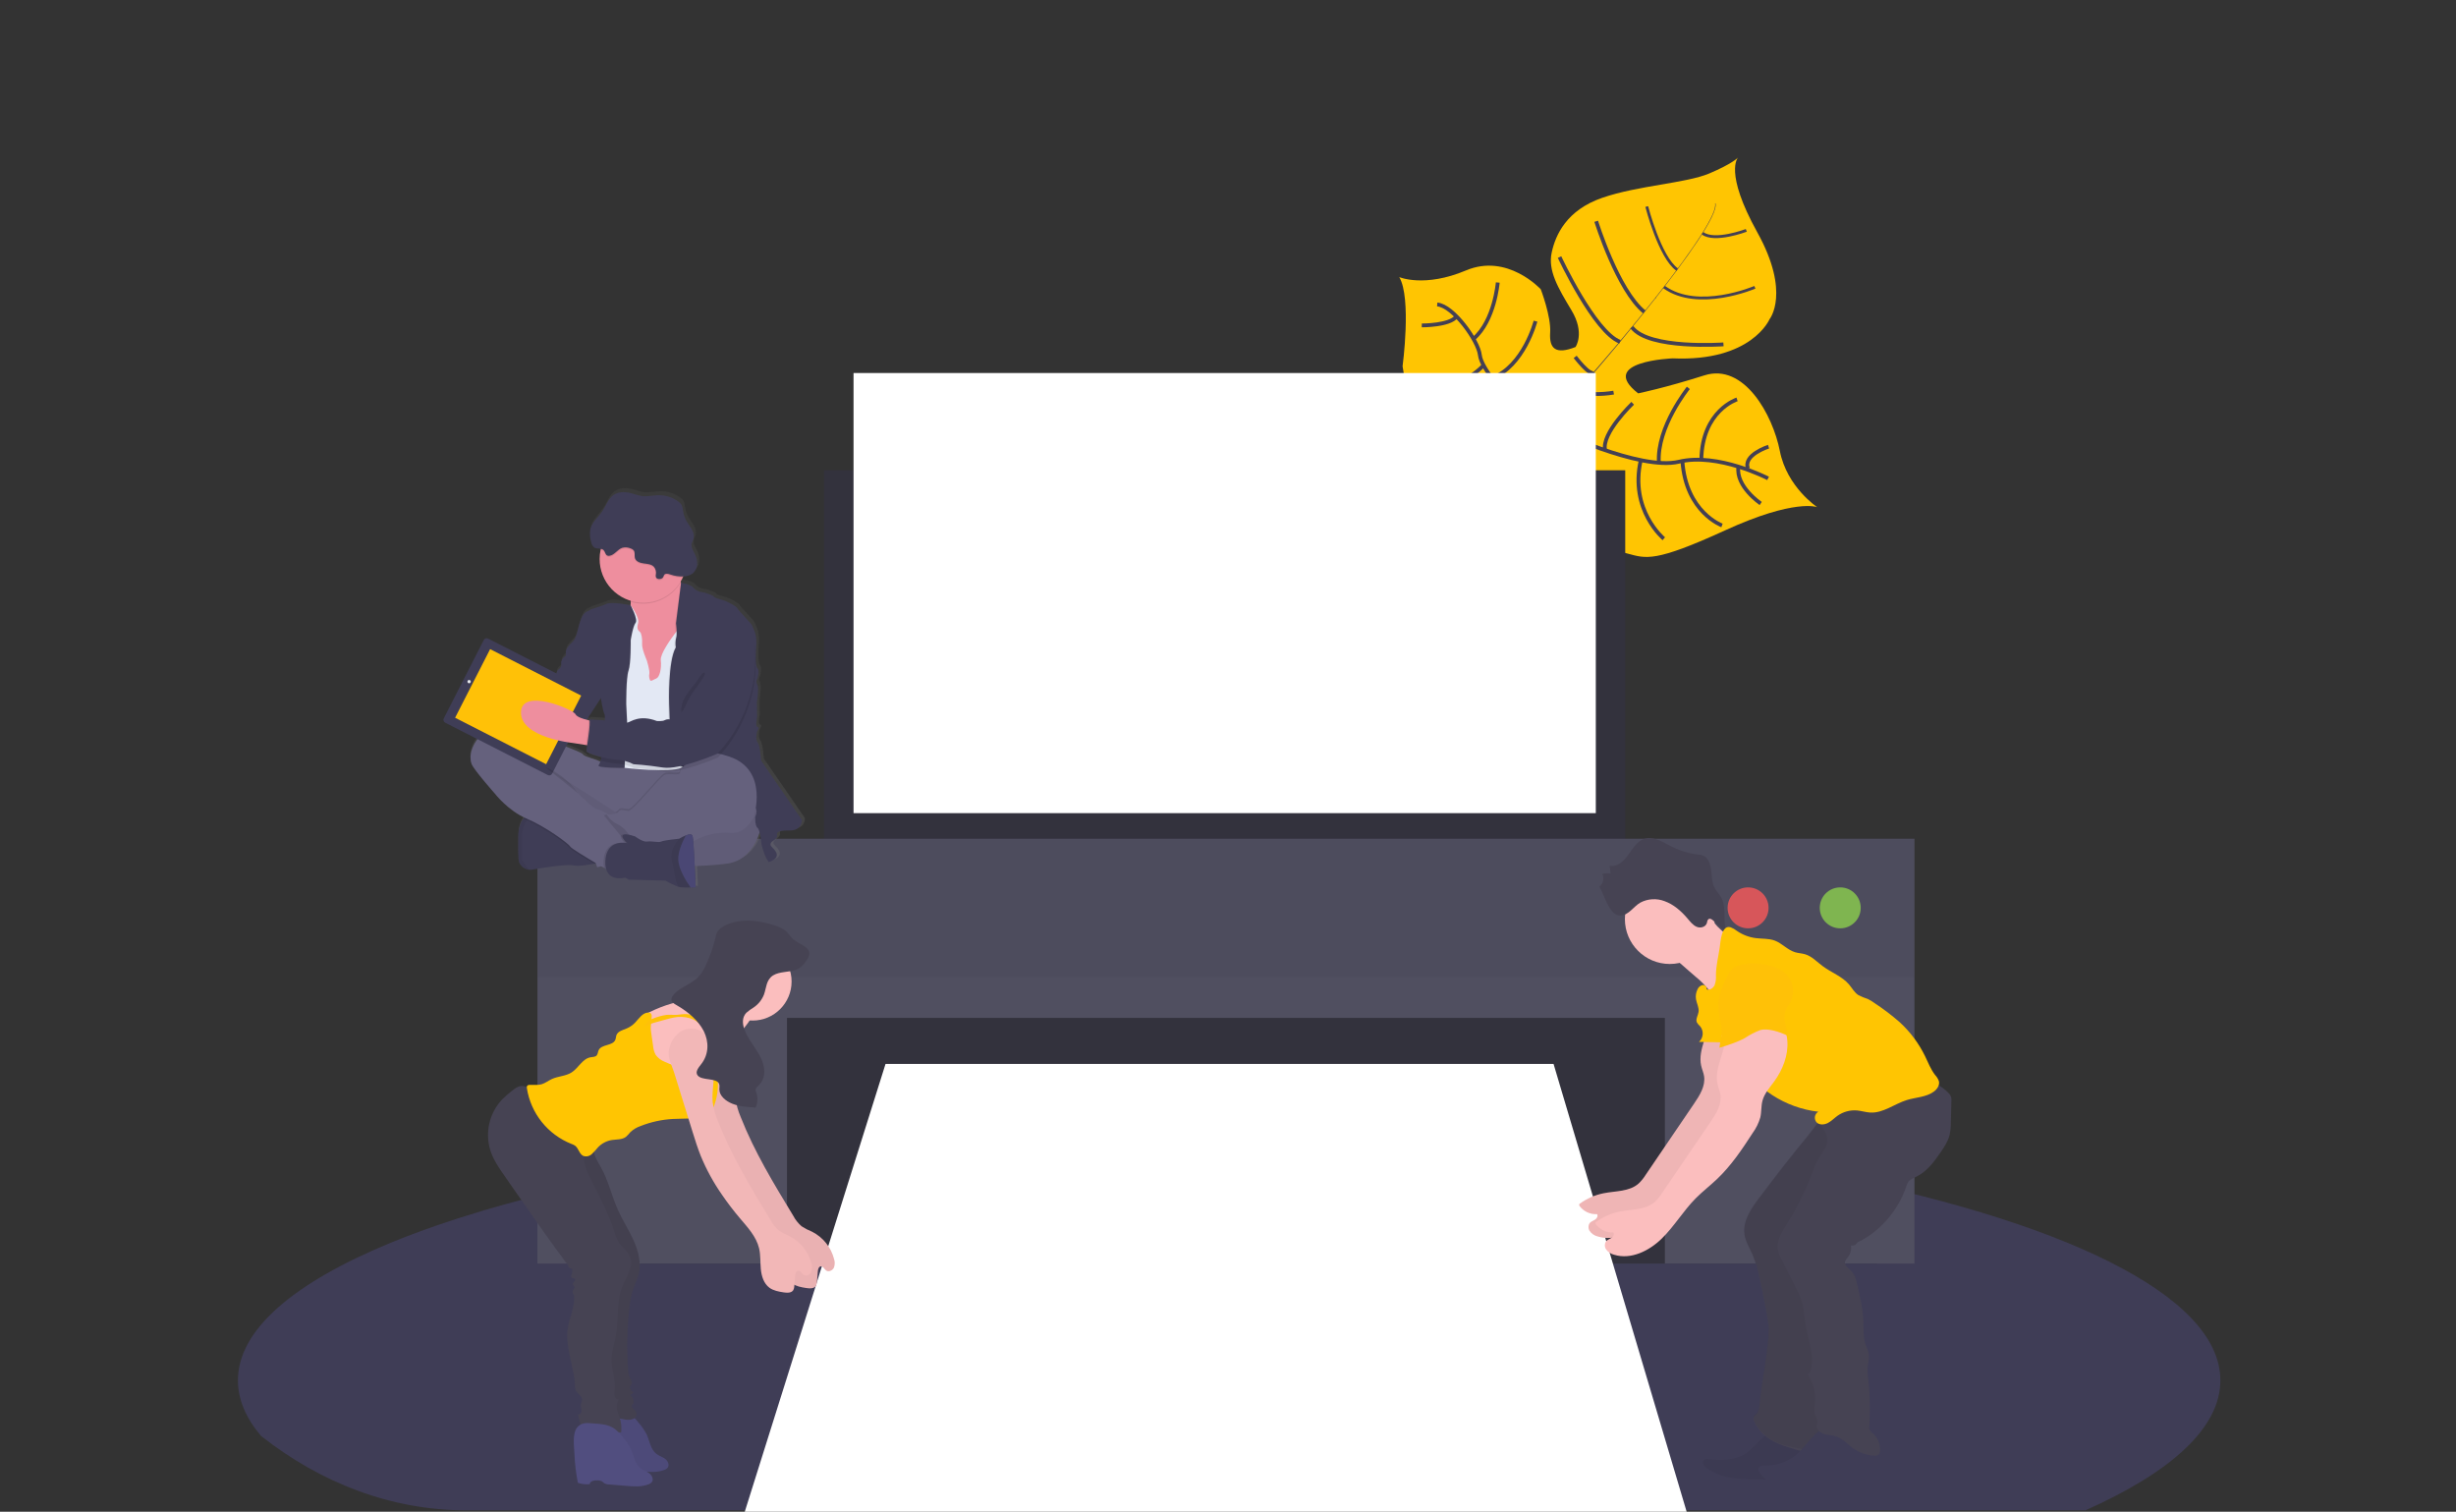 <svg width="645" height="397" viewBox="0 0 645 397" fill="none" xmlns="http://www.w3.org/2000/svg">
<rect x="0" y="0" width="645" height="397" fill="#333333" stroke="none"/>
<path d="M583.119 362.499C583.119 374.943 570.217 386.587 547.704 396.617H122.443C102.766 396.617 84.339 389.5 68.546 377.089C64.575 372.381 62.483 367.503 62.483 362.493C62.483 349.267 77.072 336.921 102.296 326.487L103.007 326.202C110.127 323.284 118.083 320.53 126.78 317.941C126.999 317.875 127.223 317.815 127.442 317.738C134.342 315.712 141.682 313.793 149.462 311.979C149.709 311.924 149.95 311.864 150.196 311.82C153.197 311.108 156.258 310.446 159.385 309.783L160.59 309.531C183.344 304.812 209.208 301.068 237.257 298.527H237.29C241.218 298.162 245.188 297.836 249.201 297.547C253.664 297.192 258.182 296.89 262.749 296.611C266.237 296.387 269.769 296.195 273.312 296.02C273.325 296.014 273.339 296.012 273.353 296.012C273.368 296.012 273.382 296.014 273.395 296.02C289.38 295.215 305.896 294.794 322.785 294.794C364.546 294.794 404.019 297.356 438.995 301.911C439.028 301.905 439.061 301.905 439.094 301.911C444.472 302.612 449.751 303.351 454.898 304.139C456.371 304.369 457.839 304.599 459.279 304.834C465.088 305.772 470.747 306.763 476.256 307.807C541.039 320.119 583.119 340.042 583.119 362.499Z" fill="#3F3D56"/>
<path d="M477.252 133.187C477.252 133.187 471.459 130.839 453.026 139.286C434.593 147.734 432.293 146.666 427.523 145.396C422.753 144.126 420.092 143.797 414.977 136.74C414.977 136.74 411.368 117.19 407.858 114.157C404.347 111.125 389.529 115.887 389.529 115.887C389.529 115.887 371.737 119.966 368.347 96.179C368.347 96.179 370.751 78.266 367.476 72.769C367.476 72.769 374.091 75.616 385 71.017C395.909 66.418 404.643 75.972 404.643 75.972C404.643 75.972 407.381 83.089 407.107 87.337C406.834 91.585 408.564 93.179 413.767 91.126C413.767 91.126 416.324 87.49 412.704 81.479C409.084 75.468 406.5 70.995 407.507 66.331C408.515 61.666 411.423 55.19 420.76 51.955C430.097 48.719 442.774 48.122 448.858 45.566C454.942 43.009 456.443 41.377 456.443 41.377C456.443 41.377 452.697 45.128 461.519 61.031C470.341 76.935 464.717 83.833 464.717 83.833C464.717 83.833 460.024 95.018 439.302 94.109C439.302 94.109 419.336 94.837 430.223 103.301C430.223 103.301 437.194 101.883 447.615 98.571C458.036 95.259 465.561 108.929 467.428 118.439C469.295 127.948 477.252 133.187 477.252 133.187Z" fill="#FFC502"/>
<path d="M450.414 53.422L450.523 53.389C451.323 56.422 442.402 68.619 434.773 78.315L434.686 78.244C445.441 64.59 451.032 55.77 450.414 53.422Z" fill="#444053"/>
<path d="M434.839 78.058L434.888 78.178C428.793 85.919 421.132 95.15 414.999 102.009C414.413 102.661 413.832 103.345 413.274 104.046L413.098 103.903C413.646 103.203 414.243 102.513 414.829 101.861C420.957 95.029 428.738 85.804 434.839 78.058Z" fill="#444053"/>
<path d="M413.247 103.728L413.367 103.936C402.206 117.869 401.467 139.522 401.44 139.691L399.085 136.954C399.112 136.779 402.009 117.76 413.247 103.728Z" fill="#444053"/>
<path d="M464.334 125.632C464.334 125.632 451.191 118.789 440.918 121.253C430.644 123.716 407.54 112.548 407.54 112.548C407.54 112.548 397.738 108.568 395.766 104.029C395.766 104.029 389.036 96.912 388.647 93.239C388.258 89.565 381.714 80.308 377.443 79.952" stroke="#444053" stroke-miterlimit="10"/>
<path d="M462.401 132.218C462.401 132.218 455.775 127.751 456.547 122.55" stroke="#444053" stroke-miterlimit="10"/>
<path d="M452.237 137.983C452.237 137.983 442.758 134.545 441.832 121.056" stroke="#444053" stroke-miterlimit="10"/>
<path d="M436.953 141.476C436.953 141.476 427.896 133.965 430.902 120.837" stroke="#444053" stroke-miterlimit="10"/>
<path d="M418.558 137.808C418.558 137.808 412.534 125.162 417.896 116.933" stroke="#444053" stroke-miterlimit="10"/>
<path d="M464.46 117.294C464.46 117.294 457.609 119.484 459.077 123.076" stroke="#444053" stroke-miterlimit="10"/>
<path d="M456.191 104.883C456.191 104.883 447.018 107.79 446.805 120.76" stroke="#444053" stroke-miterlimit="10"/>
<path d="M443.398 101.861C443.398 101.861 435.047 112.165 435.661 121.526" stroke="#444053" stroke-miterlimit="10"/>
<path d="M428.777 105.902C428.777 105.902 420.486 113.829 421.543 118.236" stroke="#444053" stroke-miterlimit="10"/>
<path d="M423.777 103.104C423.777 103.104 416.001 104.495 414.911 101.944" stroke="#444053" stroke-miterlimit="10"/>
<path d="M413.674 93.721C413.674 93.721 417.6 98.921 418.602 97.755" stroke="#444053" stroke-miterlimit="10"/>
<path d="M452.62 90.43C452.62 90.43 433.016 91.854 428.58 85.941" stroke="#444053" stroke-miterlimit="10"/>
<path d="M409.572 67.508C409.572 67.508 418.766 87.244 425.453 89.757" stroke="#444053" stroke-miterlimit="10"/>
<path d="M419.199 58.108C419.199 58.108 424.845 76.262 431.844 81.928" stroke="#444053" stroke-miterlimit="10"/>
<path d="M460.868 75.446C460.868 75.446 445.961 81.841 437.013 75.37" stroke="#444053" stroke-width="0.75" stroke-miterlimit="10"/>
<path d="M432.474 54.237C432.474 54.237 435.88 67.579 440.469 70.804" stroke="#444053" stroke-width="0.75" stroke-miterlimit="10"/>
<path d="M458.617 60.495C458.617 60.495 450.238 63.67 447.117 61.239" stroke="#444053" stroke-width="0.75" stroke-miterlimit="10"/>
<path d="M406.494 98.078C406.494 98.078 406.494 109.712 403.329 110.539" stroke="#444053" stroke-miterlimit="10"/>
<path d="M380.597 113.15C380.597 113.15 393.192 114.245 398.981 107.736" stroke="#444053" stroke-miterlimit="10"/>
<path d="M403.253 84.337C403.253 84.337 400.208 96.135 391.807 99.316" stroke="#444053" stroke-miterlimit="10"/>
<path d="M373.051 100.723C373.051 100.723 381.955 103.816 389.617 95.938" stroke="#444053" stroke-miterlimit="10"/>
<path d="M393.346 74.192C393.346 74.192 392.508 84.211 387.059 88.903" stroke="#444053" stroke-miterlimit="10"/>
<path d="M373.391 85.454C373.391 85.454 380.778 85.503 382.509 83.094" stroke="#444053" stroke-miterlimit="10"/>
<path d="M426.822 123.497H216.426V229.673H426.822V123.497Z" fill="#33323D"/>
<path d="M493.03 261.929H150.886V331.819H493.03V261.929Z" fill="#33323D"/>
<path d="M232.559 279.399H408L442.955 397H195.589L232.559 279.399Z" fill="white"/>
<path d="M141.139 220.262V256.553V264.196V331.813H206.678V267.305H437.238V331.813H502.777V264.196V256.553V220.262H141.139Z" fill="#504F60"/>
<path opacity="0.1" d="M502.777 220.262H141.139V256.548H502.777V220.262Z" fill="#33323D"/>
<path opacity="0.8" d="M483.287 243.786C486.257 243.786 488.665 241.379 488.665 238.41C488.665 235.441 486.257 233.034 483.287 233.034C480.317 233.034 477.91 235.441 477.91 238.41C477.91 241.379 480.317 243.786 483.287 243.786Z" fill="#8CCF4D"/>
<path opacity="0.8" d="M459.088 243.786C462.058 243.786 464.465 241.379 464.465 238.41C464.465 235.441 462.058 233.034 459.088 233.034C456.118 233.034 453.71 235.441 453.71 238.41C453.71 241.379 456.118 243.786 459.088 243.786Z" fill="#FA5959"/>
<path d="M419.095 97.958H224.158V213.539H419.095V97.958Z" fill="white"/>
<path d="M448.749 266.654C449.159 271.127 445.781 275.468 446.766 279.848C446.974 280.784 447.38 281.671 447.528 282.585C447.933 285.186 446.383 287.649 444.899 289.828L432.178 308.54C431.667 309.361 431.057 310.115 430.36 310.785C427.923 312.975 424.275 312.723 421.083 313.369C418.838 313.824 416.718 314.758 414.867 316.106C414.787 316.17 414.733 316.262 414.718 316.364C414.703 316.466 414.727 316.569 414.785 316.654C415.311 317.376 416.01 317.954 416.817 318.337C417.625 318.719 418.515 318.894 419.407 318.844C419.741 319.282 419.407 319.939 418.947 320.245C418.263 320.716 417.304 320.842 417.189 322.003C417.141 322.406 417.222 322.814 417.419 323.169C417.934 323.953 418.733 324.506 419.648 324.713C424.029 326.059 428.81 323.694 432.106 320.475C435.403 317.256 437.769 313.194 441.005 309.915C442.796 308.102 444.839 306.548 446.679 304.79C450.359 301.287 453.25 297.022 455.988 292.746C456.892 291.506 457.574 290.119 458.004 288.646C458.343 287.189 458.19 285.651 458.584 284.206C459.099 282.317 460.484 280.811 461.634 279.224C463.896 276.114 465.402 272.315 465.101 268.482C464.8 264.65 462.434 260.878 458.819 259.575C457.699 259.129 456.465 259.054 455.298 259.362C453.814 259.816 452.724 261.042 451.711 262.214L449.296 265.001C448.694 265.617 448.217 266.344 447.889 267.141C447.733 267.543 447.698 267.981 447.786 268.403C447.874 268.825 448.083 269.212 448.387 269.517" fill="#FBBEBE"/>
<path opacity="0.05" d="M448.749 266.654C449.159 271.127 445.781 275.468 446.766 279.848C446.974 280.784 447.38 281.671 447.528 282.585C447.933 285.186 446.383 287.649 444.899 289.828L432.178 308.54C431.667 309.361 431.057 310.115 430.36 310.785C427.923 312.975 424.275 312.723 421.083 313.369C418.838 313.824 416.718 314.758 414.867 316.106C414.787 316.17 414.733 316.262 414.718 316.364C414.703 316.466 414.727 316.569 414.785 316.654C415.311 317.376 416.01 317.954 416.817 318.337C417.625 318.719 418.515 318.894 419.407 318.844C419.741 319.282 419.407 319.939 418.947 320.245C418.263 320.716 417.304 320.842 417.189 322.003C417.141 322.406 417.222 322.814 417.419 323.169C417.934 323.953 418.733 324.506 419.648 324.713C424.029 326.059 428.81 323.694 432.106 320.475C435.403 317.256 437.769 313.194 441.005 309.915C442.796 308.102 444.839 306.548 446.679 304.79C450.359 301.287 453.25 297.022 455.988 292.746C456.892 291.506 457.574 290.119 458.004 288.646C458.343 287.189 458.19 285.651 458.584 284.206C459.099 282.317 460.484 280.811 461.634 279.224C463.896 276.114 465.402 272.315 465.101 268.482C464.8 264.65 462.434 260.878 458.819 259.575C457.699 259.129 456.465 259.054 455.298 259.362C453.814 259.816 452.724 261.042 451.711 262.214L449.296 265.001C448.694 265.617 448.217 266.344 447.889 267.141C447.733 267.543 447.698 267.981 447.786 268.403C447.874 268.825 448.083 269.212 448.387 269.517" fill="black"/>
<path d="M458.381 381.78C455.599 383.472 452.138 383.582 448.908 383.182C448.36 383.122 447.774 383.083 447.44 383.483C446.958 384.069 447.528 384.923 448.113 385.394C450.022 386.822 452.263 387.743 454.625 388.071C456.733 388.365 458.86 388.506 460.988 388.492C466.793 388.591 472.63 388.689 478.381 387.852C478.713 387.827 479.035 387.732 479.328 387.573C479.699 387.314 479.956 386.921 480.045 386.478C480.445 384.989 479.684 383.379 478.539 382.344C477.395 381.31 475.922 380.729 474.481 380.155L469.432 378.189C468.244 377.724 466.344 376.503 465.051 376.596C462.691 376.788 460.386 380.609 458.381 381.78Z" fill="#3F3D56"/>
<path opacity="0.05" d="M458.381 381.78C455.599 383.472 452.138 383.582 448.908 383.182C448.36 383.122 447.774 383.083 447.44 383.483C446.958 384.069 447.528 384.923 448.113 385.394C450.022 386.822 452.263 387.743 454.625 388.071C456.733 388.365 458.86 388.506 460.988 388.492C466.793 388.591 472.63 388.689 478.381 387.852C478.713 387.827 479.035 387.732 479.328 387.573C479.699 387.314 479.956 386.921 480.045 386.478C480.445 384.989 479.684 383.379 478.539 382.344C477.395 381.31 475.922 380.729 474.481 380.155L469.432 378.189C468.244 377.724 466.344 376.503 465.051 376.596C462.691 376.788 460.386 380.609 458.381 381.78Z" fill="black"/>
<path d="M461.903 314.743C459.805 317.541 457.626 320.765 458.146 324.231C458.425 326.098 459.471 327.746 460.238 329.47C461.198 331.843 461.908 334.309 462.357 336.828C463.146 340.491 463.934 344.164 464.416 347.881C464.964 352.08 462.39 364.229 462.149 368.461C462.089 369.479 461.974 370.585 461.262 371.318C460.983 371.609 460.61 371.866 460.49 372.222C460.413 372.584 460.471 372.962 460.654 373.284C461.842 375.961 464.268 377.948 466.963 379.087C469.657 380.226 476.212 382.18 479.136 382.284C479.525 382.331 479.918 382.278 480.281 382.131C480.676 381.895 480.986 381.54 481.168 381.118C483.282 377.083 481.25 362.718 481.283 358.157C481.283 354.325 482.208 350.58 482.044 346.781C481.907 343.732 481.091 340.759 480.796 337.715C480.308 332.728 481.223 327.724 482.143 322.797C482.844 319.025 483.545 315.247 484.443 311.513C484.99 309.241 485.626 306.942 486.88 304.944C487.871 303.372 489.218 302.064 490.352 300.564C493.493 296.447 494.888 291.259 494.234 286.122C494.168 285.618 486.94 287.956 486.31 288.23C483.716 289.332 481.329 290.869 479.251 292.774C477.608 294.361 476.267 296.491 474.799 298.276C472.729 300.794 470.686 303.332 468.671 305.891C466.382 308.829 464.126 311.78 461.903 314.743Z" fill="#464353"/>
<path opacity="0.05" d="M461.903 314.563C459.805 317.36 457.626 320.585 458.146 324.056C458.425 325.917 459.471 327.565 460.238 329.289C461.197 331.662 461.907 334.128 462.357 336.647C463.146 340.31 463.934 343.983 464.416 347.701C464.964 351.9 462.39 364.054 462.149 368.285C462.089 369.298 461.974 370.41 461.262 371.138C460.983 371.428 460.61 371.685 460.49 372.041C460.407 372.414 460.465 372.804 460.654 373.136C461.842 375.808 464.268 377.8 466.963 378.934C469.657 380.067 476.212 381.124 479.136 381.217C479.525 381.263 479.918 381.211 480.281 381.063C480.676 380.827 480.986 380.473 481.168 380.05C483.282 376.016 481.25 362.564 481.283 358.01C481.283 354.177 482.208 350.427 482.044 346.628C481.907 343.578 481.091 340.606 480.796 337.562C480.308 332.574 481.223 327.57 482.143 322.649C482.844 318.871 483.545 315.094 484.443 311.36C484.99 309.088 485.626 306.789 486.88 304.79C487.871 303.225 489.218 301.911 490.352 300.444C493.49 296.324 494.884 291.138 494.234 286.001C494.168 285.492 486.94 287.83 486.31 288.109C483.714 289.213 481.326 290.753 479.251 292.664C477.608 294.257 476.267 296.381 474.799 298.139C472.729 300.657 470.686 303.197 468.671 305.759C466.382 308.679 464.126 311.614 461.903 314.563Z" fill="black"/>
<path d="M438.525 253.148C445.036 253.148 450.315 247.871 450.315 241.361C450.315 234.851 445.036 229.574 438.525 229.574C432.013 229.574 426.734 234.851 426.734 241.361C426.734 247.871 432.013 253.148 438.525 253.148Z" fill="#FBBEBE"/>
<path d="M449.138 240.868C450.227 242.607 451.654 244.108 453.335 245.284C455.016 246.46 456.917 247.285 458.924 247.712L458.037 250.925C456.503 256.471 454.751 262.335 450.496 266.178C450.961 264.3 450.359 262.28 449.296 260.665C448.16 259.094 446.813 257.686 445.293 256.482L438.508 250.58C438.306 250.431 438.133 250.246 437.999 250.033C437.835 249.618 437.835 249.156 437.999 248.741C438.864 246.053 441.334 244.361 443.333 242.555C444.338 241.613 445.238 240.565 446.016 239.429C447.407 237.496 448.245 239.429 449.138 240.868Z" fill="#FBBEBE"/>
<path d="M422.989 229.514L422.726 227.324C424.588 227.806 426.351 226.229 427.539 224.587C428.728 222.944 429.834 221.017 431.647 220.338C433.837 219.506 436.181 220.837 438.284 221.932C440.641 223.243 443.229 224.089 445.907 224.422C446.334 224.437 446.757 224.507 447.166 224.631C448.535 225.118 449.187 226.82 449.384 228.392C449.581 229.963 449.527 231.605 450.206 232.996C450.715 234.047 451.596 234.83 452.133 235.865C453.573 238.657 452.182 242.467 453.705 245.204L449.926 241.739C449.576 241.421 449.088 241.093 448.711 241.361C448.333 241.629 448.387 242.034 448.261 242.401C447.895 243.496 446.553 243.803 445.573 243.381C444.592 242.96 443.886 242.029 443.169 241.191C441.498 239.22 439.51 237.49 437.145 236.647C436.121 236.255 435.025 236.086 433.93 236.151C432.836 236.216 431.768 236.514 430.798 237.025C429.034 238.022 427.742 240.343 425.584 240.425C422.622 240.534 421.39 235.021 420.015 232.843C420.516 232.464 420.867 231.922 421.01 231.311C421.152 230.7 421.075 230.058 420.793 229.497C421.034 229.404 422.95 229.158 422.989 229.514Z" fill="#464353"/>
<path d="M472.132 381.687C469.802 383.765 466.777 384.892 463.655 384.846C462.861 384.846 461.76 385 461.755 385.793C461.769 386.03 461.849 386.257 461.985 386.45C462.974 388.093 464.534 389.313 466.366 389.877C468.064 390.392 469.882 390.305 471.656 390.217L476.831 389.949C477.806 389.894 478.786 389.845 479.761 389.724C480.735 389.604 481.787 389.401 482.805 389.253C485.3 388.897 487.823 388.778 490.341 388.898C491.009 388.925 491.781 388.898 492.197 388.394C492.613 387.89 492.389 386.981 492.236 386.253C491.929 384.753 492.236 383.182 491.951 381.676C491.452 379.032 489.18 377.012 486.672 376.054C484.344 375.167 480.215 374.154 478.008 375.627C475.643 377.215 474.219 379.799 472.132 381.687Z" fill="#3F3D56"/>
<path d="M477.258 293.211C477.718 295.401 479.815 297.044 479.881 299.234C479.93 301.007 478.66 302.518 477.751 304.024C476.882 305.601 476.15 307.25 475.56 308.951C473.832 313.368 471.691 317.611 469.164 321.625C467.948 323.547 466.59 325.638 466.87 327.899C467.061 328.954 467.431 329.969 467.965 330.899L471.607 338.131C472.407 339.576 473.032 341.11 473.469 342.702C473.781 344.077 473.814 345.5 474.016 346.901C474.591 351.336 476.672 355.803 475.445 360.101C475.336 360.473 474.953 360.922 474.662 360.648C475.862 362.893 476.853 365.159 476.738 367.705C476.689 369.041 476.278 370.442 476.776 371.68C477.058 372.161 477.244 372.693 477.324 373.246C477.324 373.607 477.154 373.952 477.116 374.34C477.017 375.364 477.954 376.218 478.934 376.53C479.914 376.842 480.971 376.831 481.957 377.127C483.857 377.675 485.204 379.317 486.83 380.456C488.478 381.597 490.423 382.231 492.427 382.279C492.711 382.309 492.998 382.252 493.249 382.114C493.392 381.99 493.507 381.836 493.587 381.663C493.666 381.49 493.708 381.303 493.709 381.113C493.796 380.206 493.659 379.292 493.309 378.451C492.96 377.61 492.409 376.867 491.704 376.289C491.398 376.094 491.144 375.827 490.965 375.512C490.873 375.232 490.848 374.933 490.894 374.642C491.19 370.662 491.118 366.663 490.68 362.696C490.483 361.44 490.419 360.166 490.489 358.896C490.598 357.84 490.916 356.789 490.795 355.732C490.675 354.675 490.144 353.723 489.826 352.705C489.278 350.898 489.421 348.96 489.361 347.066C489.262 343.781 488.512 340.562 487.761 337.365C487.471 336.111 487.143 334.792 486.25 333.861C485.494 333.072 484.273 332.311 484.558 331.26C484.713 330.871 484.948 330.519 485.248 330.226C485.601 329.784 485.86 329.276 486.01 328.73C486.16 328.185 486.197 327.616 486.119 327.056C486.439 327.141 486.779 327.111 487.079 326.971C487.38 326.831 487.621 326.589 487.761 326.289C493.681 323.503 498.467 317.919 500.576 311.721C500.694 311.264 500.879 310.827 501.123 310.424C501.671 309.657 502.624 309.329 503.467 308.902C506.118 307.572 507.952 305.07 509.633 302.622C510.614 301.199 511.588 299.732 512.01 298.062C512.241 296.983 512.351 295.881 512.339 294.777L512.487 289.073C512.516 288.704 512.479 288.333 512.377 287.978C512.238 287.637 512.029 287.33 511.764 287.074C510.158 285.365 508.047 284.214 505.74 283.79C504.185 283.51 502.597 283.565 501.025 283.434C497.975 283.182 494.963 282.24 491.912 282.459C487.115 282.81 482.849 286.133 480.588 290.376C479.794 291.892 478.961 293.211 477.258 293.211Z" fill="#464353"/>
<path d="M450.644 256.115C450.713 256.995 450.595 257.879 450.299 258.71C449.926 259.51 448.984 260.128 448.168 259.805C448.415 259.258 447.758 258.606 447.15 258.677C446.849 258.744 446.569 258.883 446.335 259.083C446.1 259.282 445.917 259.536 445.803 259.822C445.394 260.635 445.258 261.558 445.414 262.455C445.606 263.55 446.252 264.645 446.082 265.74C445.945 266.67 445.261 267.601 445.627 268.477C445.863 268.871 446.159 269.225 446.504 269.528C446.985 270.118 447.221 270.871 447.163 271.63C447.105 272.389 446.757 273.097 446.191 273.607L455.381 273.787C455.047 275.326 455.731 276.897 456.52 278.26C458.726 282.007 461.771 285.192 465.414 287.567C469.057 289.941 473.201 291.44 477.521 291.947C477.288 292.085 477.088 292.272 476.936 292.496C476.784 292.72 476.683 292.975 476.641 293.242C476.6 293.51 476.617 293.783 476.694 294.043C476.77 294.303 476.903 294.542 477.083 294.744C477.828 295.483 479.093 295.39 480.029 294.909C480.965 294.427 481.705 293.633 482.559 293.02C484.066 291.946 485.908 291.449 487.75 291.618C488.9 291.728 490.018 292.1 491.173 292.166C494.579 292.347 497.504 289.899 500.762 288.881C503.15 288.147 505.849 288.147 507.881 286.658C508.746 286.018 509.453 284.967 509.201 283.921C508.987 283.321 508.649 282.773 508.21 282.311C507.054 280.822 506.375 279.027 505.554 277.335C503.915 273.982 501.662 270.966 498.911 268.444C496.839 266.628 494.643 264.958 492.34 263.446C491.779 263.028 491.181 262.661 490.554 262.351C489.718 262.079 488.902 261.747 488.112 261.36C487.017 260.681 486.409 259.482 485.582 258.513C483.758 256.389 480.96 255.409 478.715 253.739C477.209 252.644 475.884 251.144 474.082 250.602C473.211 250.339 472.28 250.318 471.404 250.055C469.422 249.453 467.976 247.69 466.026 246.978C464.482 246.431 462.784 246.562 461.152 246.359C459.357 246.137 457.642 245.485 456.153 244.46C455.658 244.061 455.104 243.743 454.51 243.518C452.051 242.768 451.848 247.35 451.618 248.943C451.252 251.38 450.644 253.723 450.644 256.115Z" fill="#FFC502"/>
<path d="M453.042 271.499C453.453 275.972 450.074 280.308 451.06 284.693C451.268 285.629 451.673 286.516 451.821 287.43C452.232 290.031 450.676 292.494 449.192 294.668L436.471 313.336C435.961 314.157 435.35 314.911 434.653 315.581C432.216 317.771 428.569 317.519 425.376 318.165C423.132 318.621 421.012 319.555 419.161 320.902C419.08 320.966 419.027 321.058 419.012 321.16C418.996 321.261 419.02 321.365 419.079 321.45C419.604 322.173 420.302 322.752 421.11 323.135C421.917 323.517 422.808 323.691 423.701 323.64C424.035 324.083 423.701 324.735 423.241 325.041C422.556 325.517 421.598 325.643 421.483 326.804C421.435 327.207 421.515 327.615 421.713 327.97C422.229 328.752 423.027 329.305 423.941 329.514C428.322 330.861 433.103 328.496 436.4 325.277C439.697 322.057 442.062 317.995 445.304 314.716C447.095 312.904 449.138 311.349 450.972 309.592C454.658 306.088 457.516 301.823 460.282 297.547C461.185 296.307 461.867 294.92 462.297 293.447C462.636 291.991 462.483 290.452 462.877 289.007C463.392 287.118 464.778 285.607 465.928 284.025C468.189 280.915 469.695 277.116 469.394 273.284C469.093 269.451 466.727 265.679 463.113 264.376C461.993 263.928 460.758 263.853 459.592 264.163C458.113 264.617 457.018 265.844 456.005 267.015L453.59 269.802C452.988 270.417 452.511 271.145 452.188 271.942C452.031 272.343 451.995 272.78 452.082 273.201C452.17 273.622 452.378 274.008 452.681 274.313" fill="#FBBEBE"/>
<path d="M459.482 253.121C457.806 253.219 455.966 253.383 454.784 254.577C454.291 255.125 453.891 255.75 453.601 256.427C452.456 258.765 451.339 261.207 451.257 263.807C451.186 265.888 451.804 267.919 452.106 269.977C452.369 271.685 451.7 273.426 451.558 275.156C453.634 274.521 456.372 273.656 458.256 272.583C459.49 271.776 460.801 271.093 462.171 270.546C464.17 269.884 467.527 271.023 469.411 271.959C469.515 270.623 468.518 268.307 468.622 266.972C468.639 266.412 468.738 265.859 468.918 265.329C469.201 264.768 469.537 264.235 469.92 263.736C470.646 262.561 470.981 261.186 470.875 259.808C470.77 258.431 470.23 257.123 469.334 256.071C467.653 254.177 465.013 253.466 462.5 253.175C460.915 252.99 459.318 252.934 457.724 253.006" fill="#FFC107"/>
<path d="M211.382 214.82L200.583 199.162C200.583 199.162 200.38 195.286 199.674 194.383C198.967 193.48 199.52 191.465 199.52 191.465C199.52 191.465 200.282 190.37 199.624 190.255C198.967 190.14 199.52 187.688 199.52 187.688L199.471 183.762C199.471 183.762 200.079 179.985 199.575 179.081C199.426 178.836 199.352 178.553 199.361 178.267C199.369 177.98 199.461 177.702 199.624 177.466C199.624 177.466 200.227 175.304 199.624 174.729C199.022 174.154 199.17 170.804 199.318 168.132C199.466 165.46 198.261 163.955 198.261 163.555C198.261 163.156 194.274 159.225 194.274 158.869C194.274 158.513 191.75 157.057 190.233 156.679C188.716 156.301 187.966 155.973 188.015 155.77C188.064 155.568 185.644 154.768 185.644 154.768C185.644 154.768 183.524 154.615 182.714 153.559C181.903 152.502 179.428 152.195 179.368 152.184L179.319 151.976C179.319 151.9 179.291 151.823 179.275 151.746C179.475 151.428 179.658 151.099 179.822 150.761L179.965 150.454C180.852 150.46 181.719 150.19 182.446 149.683C182.804 149.386 183.096 149.018 183.304 148.602C183.513 148.187 183.632 147.732 183.656 147.268C183.699 146.337 183.495 145.412 183.064 144.586C182.621 143.682 181.969 142.741 182.199 141.755C182.298 141.334 182.55 140.961 182.681 140.545C182.877 139.733 182.747 138.876 182.32 138.158C181.936 137.43 181.405 136.784 180.978 136.078C180.436 135.174 180.074 134.174 179.91 133.133C179.88 132.579 179.748 132.035 179.521 131.529C179.292 131.172 178.99 130.867 178.634 130.636C177.054 129.509 175.147 128.932 173.207 128.994C171.833 129.038 170.469 129.41 169.1 129.24C168.284 129.1 167.482 128.891 166.701 128.616C165.009 128.112 163.054 127.91 161.581 128.879C160.108 129.848 159.522 131.753 158.52 133.259C157.638 134.572 156.329 135.678 155.672 137.091C155.672 137.091 155.672 137.036 155.672 137.014C155.507 137.336 155.38 137.676 155.294 138.027C155.106 139.142 155.183 140.286 155.519 141.367C155.593 141.948 155.885 142.48 156.335 142.856C156.833 143.179 157.518 143.102 158.098 143.206L158.033 143.491C157.442 146.321 157.936 149.269 159.418 151.752C160.9 154.234 163.261 156.069 166.033 156.893C166.033 156.997 166.033 157.095 166.033 157.199C166.032 157.488 166.014 157.777 165.979 158.064C165.979 158.064 160.902 157.019 159.539 157.725C158.175 158.431 155.503 158.984 155.097 159.367C154.692 159.75 153.684 159.471 152.775 161.836C151.866 164.201 151.768 166.616 150.585 167.727C149.402 168.838 148.822 169.588 148.767 170.393C148.712 171.198 148.92 171.4 148.466 171.652C148.011 171.904 147.37 172.961 147.557 173.366C147.626 173.643 147.611 173.934 147.514 174.203C147.416 174.471 147.24 174.704 147.009 174.871C146.769 175.04 146.578 175.268 146.454 175.533C146.33 175.798 146.278 176.091 146.303 176.382C146.303 176.382 145.996 177.477 145.289 177.746C144.583 178.014 144.128 179.656 144.128 179.656L141.839 182.284L137.305 177.269C136.964 176.894 136.489 176.67 135.983 176.644C135.478 176.618 134.982 176.794 134.605 177.132L132.376 179.136C131.518 179.345 130.741 179.806 130.148 180.461C129.665 180.962 129.274 181.544 128.992 182.18L127.776 183.275C127.392 183.751 127.157 184.329 127.101 184.938C127.044 185.547 127.169 186.158 127.459 186.697L130.367 189.91V189.938C129.337 190.028 128.358 190.427 127.557 191.082C123.22 194.914 123.176 198.434 123.823 200.044C124.469 201.653 129.978 207.845 129.978 207.845C129.978 207.845 133.176 212.001 137.792 214.207L137.76 214.245C137.665 214.344 137.575 214.448 137.491 214.557L137.415 214.656L137.343 214.754L137.261 214.875C137.239 214.906 137.219 214.939 137.201 214.973L137.113 215.116C137.093 215.147 137.075 215.18 137.059 215.214C137.02 215.28 136.987 215.346 136.955 215.411C136.943 215.433 136.932 215.454 136.922 215.477C136.878 215.565 136.834 215.652 136.796 215.751L136.752 215.849C136.725 215.915 136.703 215.981 136.675 216.052C136.658 216.095 136.644 216.139 136.632 216.183L136.566 216.38C136.548 216.427 136.533 216.474 136.522 216.523C136.522 216.594 136.478 216.665 136.462 216.742C136.445 216.818 136.434 216.829 136.423 216.878C136.412 216.928 136.369 217.114 136.347 217.24C136.347 217.284 136.347 217.333 136.319 217.382C136.292 217.431 136.292 217.552 136.276 217.639C136.259 217.727 136.276 217.76 136.276 217.826L136.243 218.072V218.269C136.243 218.362 136.243 218.455 136.215 218.554C136.188 218.652 136.215 218.669 136.215 218.729C136.215 218.888 136.215 219.046 136.215 219.216C136.117 225.107 136.462 225.961 136.462 225.961C136.687 226.505 137.054 226.979 137.525 227.332C137.997 227.686 138.554 227.906 139.14 227.97C139.427 227.993 139.716 227.978 139.999 227.926C142.628 227.472 148.761 226.415 150.952 226.831C152.261 227.072 154.676 226.711 156.395 226.388L156.85 226.3L157.162 227.302L158.159 227.028L159.007 227.516L159.555 227.828C160.552 231.2 164.593 230.05 164.593 230.05L165.551 230.598L175.294 230.85C176.387 231.509 177.543 232.059 178.744 232.492C178.902 232.544 179.065 232.581 179.231 232.602C180.142 232.676 181.056 232.692 181.969 232.651C182.714 232.651 183.289 232.602 183.289 232.602C183.289 232.602 183.19 229.957 183.048 226.996C186.068 226.921 189.081 226.674 192.073 226.257C197.275 225.348 199.444 220.618 200.243 218.088C200.483 219.122 200.653 220.17 200.753 221.225C200.965 222.154 201.236 223.068 201.563 223.963C201.842 224.678 202.21 225.354 202.658 225.977C206.492 224.669 204.17 222.693 203.365 221.849C202.56 221.006 203.912 220.289 203.912 220.289C203.912 220.289 204.975 219.583 204.871 218.931C204.767 218.28 204.717 217.574 208.156 217.623C211.595 217.672 211.382 214.82 211.382 214.82ZM158.087 182.678C158.131 182.963 158.635 186.067 159.04 186.883C159.161 187.421 159.2 187.975 159.155 188.525C157.124 188.361 155.004 188.273 155.004 188.273C155.064 188.347 155.102 188.436 155.114 188.531L154.791 188.459L154.331 188.35L158.076 182.651L158.087 182.678ZM150.662 194.482L154.183 195.029L154.479 195.073C154.379 195.615 154.319 196.164 154.298 196.715C154.298 196.77 154.374 196.83 154.489 196.901C154.44 197.178 154.418 197.458 154.424 197.739C154.478 198.013 156.121 198.615 158.011 199.113C157.983 199.217 157.961 199.316 157.934 199.403C156.264 198.527 153.641 198.117 153.339 197.465C153.038 196.814 144.101 193.693 144.101 193.693L143.214 193.25L145.563 193.693L146.209 193.628C147.673 194.008 149.161 194.294 150.662 194.482Z" fill="url(#paint0_linear)"/>
<path d="M199.893 217.01C199.893 217.01 198.497 225.463 191.394 226.711C184.291 227.959 160.579 227.713 160.579 227.713C160.579 227.713 147.02 225.758 142.119 214.311C137.218 202.863 134.063 198.303 138.285 198.106C142.508 197.909 165.152 205.77 166.45 205.858C167.748 205.946 201.147 188.454 199.893 217.01Z" fill="#65617D"/>
<path opacity="0.05" d="M199.893 217.01C199.893 217.01 198.497 225.463 191.394 226.711C184.291 227.959 160.579 227.713 160.579 227.713C160.579 227.713 147.02 225.758 142.119 214.311C137.218 202.863 134.063 198.303 138.285 198.106C142.508 197.909 165.152 205.77 166.45 205.858C167.748 205.946 201.147 188.454 199.893 217.01Z" fill="black"/>
<path d="M136.309 226.421C136.529 226.962 136.891 227.434 137.358 227.786C137.825 228.137 138.378 228.356 138.959 228.419C139.247 228.437 139.535 228.42 139.819 228.37C142.42 227.921 148.521 226.87 150.673 227.275C151.965 227.51 154.358 227.154 156.061 226.837C157.195 226.623 158.027 226.421 158.027 226.421C158.027 226.421 156.023 219.769 155.777 219.572C155.53 219.375 146.768 214.097 146.768 214.097L139.835 213.599C138.902 213.739 138.058 214.233 137.481 214.979C136.752 215.866 136.122 217.316 136.079 219.698C135.964 225.561 136.309 226.421 136.309 226.421Z" fill="#3F3D56"/>
<path opacity="0.05" d="M136.309 226.421C136.529 226.962 136.892 227.434 137.358 227.785C137.825 228.137 138.378 228.356 138.959 228.419C138.28 227.543 137.651 226.629 137.075 225.682L137.114 220.831C136.976 219.501 137.152 218.157 137.627 216.906C138.103 215.656 138.865 214.535 139.852 213.632C139.852 213.632 136.199 213.878 136.095 219.731C135.991 225.583 136.309 226.421 136.309 226.421Z" fill="black"/>
<path opacity="0.1" d="M166.378 215.811L172.835 210.758L182.988 200.756L180.25 200.63C179.839 200.892 178.689 201.725 178.645 202.721C178.596 203.942 175.907 202.809 174.5 203.504C173.092 204.199 166.247 212.975 165.048 212.915C163.848 212.855 162.896 212.307 162.392 213.161L162.359 213.216L166.378 215.811Z" fill="black"/>
<path opacity="0.1" d="M137.464 214.99C137.694 215.099 137.929 215.209 138.165 215.307C143.066 217.409 149.117 221.811 149.572 222.61C149.846 223.098 153.356 225.227 156.061 226.826C157.195 226.612 158.027 226.41 158.027 226.41C158.027 226.41 156.023 219.758 155.776 219.561C155.53 219.364 146.768 214.086 146.768 214.086L139.835 213.588C138.892 213.729 138.042 214.232 137.464 214.99Z" fill="black"/>
<path d="M123.861 200.657C124.507 202.256 129.962 208.409 129.962 208.409C129.962 208.409 133.412 212.909 138.318 214.979C143.225 217.048 149.271 221.483 149.72 222.282C150.01 222.797 153.92 225.151 156.669 226.766L157.288 227.127L158.652 227.921L159.374 228.331C159.374 228.331 161.05 226.99 162.72 225.638C164.391 224.286 166.006 222.961 166.006 222.901C166.006 222.84 166.707 221.05 166.554 220.952C166.4 220.853 166.132 220.207 165.497 219.402C164.826 218.51 163.954 217.789 162.95 217.3C161.499 216.554 160.341 215.341 159.665 213.856C159.665 213.856 159.446 213.698 159.117 213.484C158.436 213.016 157.675 212.677 156.872 212.482C155.777 212.345 153.717 210.095 153.717 210.095C152.917 209.574 152.249 208.873 151.768 208.048C151.22 206.953 143.482 201.621 142.765 201.128L161.57 213.205L166.072 216.096L172.528 211.048L182.681 201.046L179.33 200.892C174.401 200.679 165.639 200.345 164.544 200.597C163.647 200.803 162.722 200.864 161.806 200.777C161.806 200.777 159.309 200.887 157.655 200.016C156.001 199.146 153.4 198.735 153.099 198.089C152.797 197.443 143.948 194.345 143.948 194.345C143.948 194.345 131.9 187.945 127.59 191.744C123.281 195.544 123.209 199.047 123.861 200.657Z" fill="#65617D"/>
<path d="M162.726 163.949L164.276 169.101L166.28 180.702L173.635 181.2L175.738 177.696L177.862 174.171C177.862 174.171 179.188 169.484 180.14 164.951C180.978 160.938 181.531 157.04 180.617 156.619C179.801 156.247 179.27 154.894 178.919 153.438C178.875 153.263 178.837 153.077 178.804 152.891C178.559 151.66 178.394 150.415 178.311 149.162C178.311 149.162 162.907 148.363 165.059 154.714C165.443 155.799 165.639 156.941 165.639 158.092C165.639 158.387 165.639 158.677 165.585 158.951C165.478 159.936 165.169 160.888 164.677 161.748C164.185 162.609 163.521 163.358 162.726 163.949Z" fill="#EE8E9E"/>
<path d="M159.528 163.101L160.075 171.86L161.324 179.311L162.726 182.766L163.98 201.643C163.98 201.643 176.028 203.039 178.974 201.615C179.191 201.532 179.381 201.39 179.522 201.205C183.065 195.856 181.904 180.363 181.904 180.363L183.251 170.36L182.353 165.17L180.162 164.94L178.487 164.76C178.487 164.76 178.109 165.225 177.561 165.948C176.077 167.902 173.35 171.756 173.536 173.36C173.782 175.55 173.235 177.811 172.381 178.162C171.526 178.512 170.831 179.114 170.683 178.512C170.47 178.007 170.417 177.45 170.53 176.913C170.683 176.059 169.878 173.459 169.878 173.459C169.878 173.459 168.531 170.41 168.629 169.112C168.728 167.815 168.481 166.309 168.082 165.959C167.682 165.608 167.129 165.258 167.578 163.659C168.027 162.061 165.606 158.946 165.606 158.946L159.528 163.101Z" fill="#E3E8F4"/>
<path opacity="0.1" d="M175.458 184.956L175.962 199.907L178.848 201.511C179.064 201.424 179.254 201.28 179.395 201.095C182.939 195.746 181.778 180.253 181.778 180.253L183.13 170.251L182.227 165.061L180.036 164.831C180.879 160.818 181.427 156.925 180.513 156.498C179.697 156.126 179.165 154.774 178.82 153.323L177.26 163.9C177.26 163.9 177.391 164.853 177.435 165.838C177.5 166.461 177.457 167.091 177.309 167.7C177.107 168.518 177.073 169.369 177.21 170.201C176.307 171.789 175.858 174.735 175.639 177.576C175.343 181.353 175.458 184.956 175.458 184.956Z" fill="black"/>
<path d="M178.864 153.06C178.864 153.06 181.389 153.372 182.188 154.423C182.988 155.475 185.091 155.628 185.091 155.628C185.091 155.628 187.489 156.427 187.44 156.624C187.391 156.821 188.141 157.128 189.63 157.528C191.12 157.927 193.634 159.378 193.634 159.717C193.634 160.057 197.582 163.966 197.582 164.365C197.582 164.765 198.781 166.265 198.633 168.915C198.485 171.565 198.332 174.937 198.934 175.484C199.537 176.032 198.934 178.184 198.934 178.184C198.773 178.418 198.682 178.694 198.673 178.978C198.664 179.263 198.738 179.544 198.885 179.788C199.384 180.685 198.781 184.436 198.781 184.436L198.836 188.339C198.836 188.339 198.288 190.786 198.934 190.89C199.581 190.994 198.836 192.089 198.836 192.089C198.836 192.089 198.288 194.087 198.984 194.991C199.679 195.894 199.882 199.737 199.882 199.737L210.588 215.291C210.588 215.291 210.741 218.143 207.34 218.094C203.94 218.044 203.984 218.745 204.088 219.391C204.192 220.037 203.135 220.743 203.135 220.743C203.135 220.743 201.788 221.444 202.587 222.293C203.387 223.141 205.687 225.096 201.886 226.393C201.438 225.776 201.07 225.105 200.791 224.395C200.469 223.513 200.202 222.611 199.991 221.696C199.991 221.696 199.641 217.891 198.94 217.393C198.239 216.895 198.338 214.491 198.338 214.491C198.338 214.491 199.34 212.542 197.938 211.754C196.536 210.966 176.23 199.71 176.23 199.71L175.737 184.753C175.737 184.753 175.387 173.7 177.49 169.999C177.352 169.167 177.386 168.316 177.588 167.497C177.939 166.599 177.539 163.698 177.539 163.698L178.864 153.06Z" fill="#3F3D56"/>
<path opacity="0.1" d="M165.754 159.083C165.754 159.083 160.727 158.048 159.375 158.749C158.022 159.449 155.377 159.997 154.994 160.391C154.61 160.785 153.597 160.495 152.694 162.844C151.79 165.192 151.697 167.596 150.541 168.696C149.386 169.796 148.795 170.546 148.745 171.346C148.696 172.145 148.893 172.348 148.444 172.594C147.995 172.84 147.349 173.897 147.54 174.297C147.732 174.696 157.945 183.5 157.945 183.5C157.945 183.5 158.449 186.85 158.898 187.699C159.347 188.547 158.4 200.252 157.398 201.051C156.396 201.851 164.128 201.785 164.128 201.785C164.128 201.785 164.478 194.12 164.78 193.704C165.081 193.288 164.577 185.104 164.577 185.104C164.577 185.104 164.528 178.101 165.179 176.251C165.831 174.401 165.727 168.247 165.727 168.247C165.727 168.247 166.302 164.557 167.003 163.698C167.704 162.838 165.754 159.083 165.754 159.083Z" fill="black"/>
<path d="M165.607 158.935C165.607 158.935 160.579 157.9 159.227 158.595C157.874 159.291 155.224 159.849 154.846 160.238C154.468 160.626 153.444 160.336 152.546 162.69C151.648 165.044 151.544 167.437 150.394 168.537C149.244 169.638 148.641 170.388 148.592 171.187C148.543 171.986 148.745 172.189 148.291 172.441C147.836 172.693 147.195 173.738 147.393 174.138C147.59 174.537 157.797 183.341 157.797 183.341C157.797 183.341 158.296 186.691 158.75 187.54C159.205 188.388 158.246 200.093 157.244 200.892C156.242 201.692 164.002 201.621 164.002 201.621C164.002 201.621 164.352 193.956 164.648 193.545C164.944 193.135 164.451 184.939 164.451 184.939C164.451 184.939 164.402 177.943 165.053 176.092C165.705 174.242 165.628 168.088 165.628 168.088C165.628 168.088 166.203 164.398 166.904 163.539C167.605 162.679 165.607 158.935 165.607 158.935Z" fill="#3F3D56"/>
<path opacity="0.1" d="M165.08 154.703C165.464 155.788 165.661 156.93 165.661 158.081C168.118 158.8 170.745 158.679 173.126 157.737C175.507 156.795 177.505 155.086 178.804 152.88C178.559 151.649 178.394 150.404 178.311 149.152C178.311 149.152 162.928 148.347 165.08 154.703Z" fill="black"/>
<path d="M157.474 146.797C157.472 149.733 158.597 152.557 160.617 154.687C162.636 156.818 165.397 158.092 168.329 158.247C171.26 158.403 174.14 157.428 176.374 155.523C178.608 153.618 180.025 150.929 180.334 148.01C180.643 145.091 179.819 142.165 178.033 139.835C176.248 137.506 173.635 135.95 170.736 135.489C167.836 135.028 164.87 135.697 162.45 137.358C160.029 139.019 158.338 141.545 157.726 144.416C157.558 145.199 157.474 145.997 157.474 146.797Z" fill="#EE8E9E"/>
<path d="M150.119 173.317L147.381 174.165C147.451 174.441 147.436 174.732 147.339 175C147.241 175.267 147.065 175.499 146.834 175.665C146.595 175.832 146.406 176.058 146.283 176.321C146.161 176.585 146.111 176.876 146.138 177.165C146.138 177.165 145.837 178.26 145.136 178.518C144.435 178.775 143.986 180.417 143.986 180.417L141.686 183.067C141.686 183.067 140.832 183.768 140.985 184.118C141.138 184.469 140.082 184.567 140.082 184.567L140.629 193.469L145.383 194.372L148.334 194.071L150.733 193.173L152.836 191.92L153.783 189.472L157.989 183.067L150.119 173.317Z" fill="#3F3D56"/>
<path d="M140.766 185.251C140.766 185.251 134.666 176.454 130.109 181.2C125.553 185.947 131.96 193.655 133.461 193.403C134.961 193.151 142.119 192.752 142.119 192.752L140.766 185.251Z" fill="#EE8E9E"/>
<path d="M155.138 181.447L128.19 167.696C127.775 167.485 127.267 167.649 127.055 168.064L116.547 188.646C116.335 189.061 116.5 189.569 116.914 189.781L143.863 203.531C144.278 203.743 144.786 203.579 144.998 203.164L155.506 182.581C155.718 182.167 155.553 181.659 155.138 181.447Z" fill="#3F3D56"/>
<path d="M152.632 182.67L128.717 170.467L119.518 188.485L143.433 200.687L152.632 182.67Z" fill="#FFC107"/>
<path d="M123.198 179.437C123.44 179.437 123.636 179.241 123.636 178.999C123.636 178.757 123.44 178.561 123.198 178.561C122.956 178.561 122.76 178.757 122.76 178.999C122.76 179.241 122.956 179.437 123.198 179.437Z" fill="#E6E8EC"/>
<path d="M149.085 192.987C149.487 192.987 149.813 192.661 149.813 192.259C149.813 191.857 149.487 191.531 149.085 191.531C148.683 191.531 148.356 191.857 148.356 192.259C148.356 192.661 148.683 192.987 149.085 192.987Z" fill="#E6E8EC"/>
<path d="M136.818 187.102C136.763 193.704 150.421 195.106 150.421 195.106L153.909 195.653L155.475 195.9L156.127 189.45C156.127 189.45 155.41 189.341 154.517 189.133C153.192 188.826 151.478 188.295 151.122 187.545C150.547 186.302 136.856 180.499 136.818 187.102Z" fill="#EE8E9E"/>
<path opacity="0.1" d="M157.726 144.416C158.04 144.439 158.336 144.571 158.564 144.788C158.947 145.199 158.969 145.927 159.473 146.179C159.661 146.258 159.869 146.281 160.07 146.244C161.401 146.058 162.167 144.558 163.449 144.142C164.194 143.951 164.982 144.018 165.683 144.334C165.968 144.426 166.225 144.59 166.428 144.81C166.855 145.358 166.554 146.179 166.751 146.847C167.025 147.777 168.136 148.144 169.095 148.265C170.053 148.385 171.137 148.456 171.778 149.179C171.99 149.45 172.142 149.763 172.224 150.097C172.307 150.431 172.317 150.779 172.255 151.117C172.197 151.352 172.197 151.598 172.255 151.834C172.517 152.584 173.815 152.469 174.155 151.878C174.407 151.445 174.33 151.09 174.916 150.969C175.335 150.936 175.755 151.009 176.137 151.183C177.157 151.532 178.23 151.697 179.308 151.67C179.993 150.208 180.362 148.619 180.39 147.005C180.418 145.391 180.104 143.79 179.469 142.306C178.835 140.822 177.894 139.489 176.707 138.394C175.521 137.299 174.117 136.467 172.587 135.952C171.057 135.438 169.435 135.252 167.828 135.408C166.221 135.564 164.665 136.058 163.263 136.857C161.86 137.656 160.642 138.743 159.689 140.046C158.736 141.348 158.069 142.838 157.732 144.416H157.726Z" fill="black"/>
<path d="M172.249 151.533C172.192 151.297 172.192 151.051 172.249 150.816C172.312 150.478 172.301 150.131 172.219 149.798C172.137 149.465 171.985 149.153 171.773 148.883C171.132 148.155 170.053 148.089 169.089 147.963C168.125 147.838 167.019 147.476 166.745 146.546C166.548 145.878 166.849 145.062 166.422 144.514C166.222 144.291 165.965 144.126 165.678 144.038C164.977 143.721 164.189 143.652 163.443 143.841C162.162 144.257 161.395 145.757 160.064 145.943C159.863 145.983 159.655 145.96 159.467 145.878C158.964 145.626 158.92 144.898 158.558 144.487C157.951 143.847 156.795 144.263 156.056 143.786C155.607 143.412 155.318 142.882 155.245 142.303C154.914 141.229 154.839 140.093 155.026 138.985C155.459 137.129 157.124 135.854 158.181 134.26C159.172 132.782 159.73 130.91 161.214 129.93C162.698 128.95 164.61 129.169 166.291 129.667C167.064 129.943 167.859 130.152 168.668 130.291C170.02 130.456 171.378 130.089 172.736 130.045C174.661 129.983 176.552 130.56 178.114 131.687C178.466 131.917 178.765 132.219 178.99 132.574C179.216 133.077 179.35 133.617 179.384 134.167C179.544 135.201 179.903 136.194 180.441 137.091C180.858 137.797 181.389 138.432 181.767 139.16C182.189 139.874 182.319 140.724 182.128 141.531C181.997 141.941 181.745 142.314 181.646 142.735C181.427 143.71 182.068 144.646 182.506 145.544C182.932 146.365 183.134 147.285 183.092 148.21C183.069 148.671 182.95 149.122 182.744 149.534C182.537 149.947 182.247 150.313 181.893 150.608C181.149 151.124 180.262 151.394 179.357 151.38C178.26 151.413 177.165 151.248 176.126 150.892C175.743 150.722 175.323 150.648 174.905 150.679C174.319 150.799 174.396 151.155 174.144 151.588C173.81 152.168 172.517 152.283 172.249 151.533Z" fill="#3F3D56"/>
<path opacity="0.1" d="M166.077 216.106L172.534 211.059L182.686 201.057L179.335 200.903C178.942 201.259 178.691 201.745 178.629 202.272C178.579 203.493 175.89 202.354 174.483 203.055C173.076 203.756 166.23 212.526 165.031 212.466C163.832 212.406 162.879 211.858 162.375 212.707L162.342 212.761C162.143 212.992 161.874 213.151 161.576 213.216L166.077 216.106Z" fill="black"/>
<path d="M153.071 215.756L156.313 226.109L156.823 227.751L158.367 227.329L161.773 226.393L176.931 222.233C178.841 222.15 180.709 221.653 182.407 220.776C185.273 219.171 188.552 218.456 191.826 218.723C193.831 218.909 196.06 218.044 197.911 214.628C197.911 214.628 202.111 202.228 191.509 198.675C180.907 195.122 180.398 200.564 180.398 200.564L180.25 200.651C179.839 200.914 178.689 201.746 178.645 202.743C178.596 203.964 175.907 202.83 174.5 203.526C173.092 204.221 166.247 212.997 165.048 212.937C163.848 212.876 162.896 212.329 162.392 213.183L162.359 213.238C161.987 213.747 160.875 213.867 160.136 213.884C159.906 213.896 159.675 213.896 159.446 213.884L159.347 213.911L158.58 214.141L153.071 215.756Z" fill="#65617D"/>
<path opacity="0.1" d="M153.909 195.659L155.475 195.905L156.127 189.456C156.127 189.456 155.41 189.346 154.517 189.138C154.753 190.042 154.216 193.518 153.909 195.659Z" fill="black"/>
<path opacity="0.1" d="M194.817 165.515C194.817 165.515 199.466 164.163 198.316 177.368C197.518 185.427 194.09 193.001 188.563 198.922C188.563 198.922 178.656 203.268 174.204 202.568C169.752 201.867 166.505 201.719 166.505 201.719C165.102 201.011 163.567 200.603 161.998 200.52C159.5 200.422 154.249 198.878 154.145 198.369C154.041 197.86 155.448 190.518 154.846 189.971C154.846 189.971 161.85 190.255 162.551 190.759C163.252 191.263 164.254 190.907 165.004 190.759C165.754 190.611 168.054 188.618 172.605 190.37C172.605 190.37 174.155 190.518 174.757 190.118C175.248 189.89 175.808 189.854 176.323 190.02C176.713 189.891 177.082 189.706 177.419 189.472C177.566 189.275 178.771 189.472 178.771 189.472C178.843 189.504 178.921 189.521 178.999 189.52C179.078 189.519 179.155 189.502 179.226 189.469C179.298 189.435 179.361 189.387 179.412 189.327C179.463 189.268 179.5 189.197 179.521 189.122C179.68 188.714 179.918 188.342 180.222 188.027C180.222 188.027 181.57 180.428 184.122 177.576C184.325 177.398 184.482 177.172 184.577 176.919C184.673 176.666 184.704 176.393 184.669 176.125C184.461 175.315 188.815 163.911 194.817 165.515Z" fill="black"/>
<path d="M194.69 164.497C194.69 164.497 199.345 163.15 198.195 176.35C197.399 184.41 193.972 191.984 188.442 197.903C188.442 197.903 178.536 202.256 174.083 201.555C169.631 200.854 166.378 200.69 166.378 200.69C164.978 199.981 163.445 199.573 161.877 199.491C159.374 199.387 154.123 197.849 154.024 197.339C153.925 196.83 155.322 189.489 154.725 188.936C154.725 188.936 161.729 189.226 162.43 189.73C163.131 190.233 164.128 189.872 164.878 189.73C165.628 189.587 167.928 187.589 172.484 189.335C172.484 189.335 174.034 189.489 174.631 189.089C175.122 188.862 175.68 188.825 176.197 188.985C176.585 188.853 176.954 188.669 177.292 188.438C177.44 188.235 178.64 188.438 178.64 188.438C178.711 188.47 178.789 188.486 178.868 188.485C178.946 188.485 179.024 188.467 179.095 188.434C179.166 188.401 179.229 188.352 179.28 188.293C179.331 188.233 179.368 188.163 179.39 188.087C179.548 187.679 179.787 187.307 180.091 186.992C180.091 186.992 181.443 179.393 183.995 176.541C184.199 176.363 184.356 176.138 184.451 175.884C184.547 175.631 184.578 175.359 184.543 175.09C184.34 174.302 188.688 162.915 194.69 164.497Z" fill="#3F3D56"/>
<path opacity="0.1" d="M158.564 214.114L165.168 222.107L165.212 222.063C165.261 221.91 165.913 220.212 165.76 220.108C165.606 220.004 164.462 217.508 162.162 216.457C160.992 215.887 160.01 214.994 159.331 213.884L158.564 214.114Z" fill="black"/>
<path opacity="0.1" d="M158.652 227.948L159.374 228.359C159.374 228.359 161.05 227.017 162.72 225.665C164.391 224.313 166.006 222.988 166.006 222.928C166.006 222.868 166.707 221.077 166.554 220.979C166.4 220.88 166.132 220.234 165.497 219.43C161.017 218.176 163.854 221.286 164.248 221.428C164.248 221.428 158.799 220.174 158.498 226.114C158.472 226.73 158.524 227.346 158.652 227.948Z" fill="black"/>
<path d="M164.177 230.461L165.13 231.009L174.785 231.255C175.867 231.913 177.012 232.463 178.202 232.897C178.359 232.944 178.52 232.979 178.684 233.001C179.58 233.074 180.48 233.091 181.378 233.051C182.117 233.051 182.687 233.001 182.687 233.001C182.687 233.001 182.232 220.831 181.887 219.55C181.723 218.937 180.912 219.068 180.113 219.375C179.513 219.62 178.935 219.913 178.382 220.251C178.382 220.251 174.286 220.65 173.634 221.001C172.983 221.351 171.132 220.798 169.982 221.001C168.832 221.203 166.778 219.649 166.778 219.649C161.176 217.798 164.33 221.247 164.73 221.401C164.73 221.401 159.254 220.147 158.975 226.087C158.695 232.027 164.177 230.461 164.177 230.461Z" fill="#3F3D56"/>
<path d="M178.136 225.764C178.24 228.282 180.206 231.408 181.378 233.061C182.117 233.061 182.686 233.012 182.686 233.012C182.686 233.012 182.232 220.842 181.887 219.561C181.723 218.948 180.912 219.079 180.113 219.386C179.143 221.203 178.048 223.727 178.136 225.764Z" fill="#565387"/>
<path opacity="0.1" d="M178.136 225.764C178.24 228.282 180.206 231.408 181.378 233.061C182.117 233.061 182.686 233.012 182.686 233.012C182.686 233.012 182.232 220.842 181.887 219.561C181.723 218.948 180.912 219.079 180.113 219.386C179.143 221.203 178.048 223.727 178.136 225.764Z" fill="black"/>
<path opacity="0.05" d="M176.482 226.098C177.15 228.528 177.139 231.255 178.202 232.908C178.359 232.955 178.52 232.99 178.683 233.012C179.58 233.085 180.48 233.102 181.378 233.061C182.117 233.061 182.687 233.012 182.687 233.012C182.687 233.012 182.232 220.842 181.887 219.561C181.723 218.948 180.912 219.079 180.113 219.386C179.513 219.631 178.935 219.924 178.382 220.262C178.382 220.262 175.633 222.983 176.482 226.098Z" fill="black"/>
<path opacity="0.1" d="M143.176 201.423C143.176 201.423 147.973 202.978 152.036 208.508L143.176 201.423Z" fill="black"/>
<g opacity="0.1">
<path opacity="0.1" d="M182.145 141.41C182.145 141.449 182.145 141.481 182.118 141.52C182.071 141.663 182.015 141.802 181.948 141.936C182.001 141.756 182.066 141.58 182.145 141.41Z" fill="black"/>
<path opacity="0.1" d="M155.016 138.985C155.097 138.635 155.222 138.296 155.388 137.978C155.388 138.06 155.333 138.147 155.311 138.235C155.129 139.343 155.206 140.479 155.536 141.553C155.608 142.131 155.896 142.66 156.341 143.036C157.086 143.513 158.241 143.096 158.849 143.737C159.232 144.148 159.254 144.876 159.758 145.128C159.946 145.21 160.154 145.233 160.355 145.193C161.686 145.007 162.452 143.507 163.734 143.091C164.479 142.899 165.268 142.969 165.968 143.288C166.255 143.376 166.513 143.541 166.713 143.764C167.14 144.312 166.839 145.128 167.036 145.795C167.31 146.726 168.421 147.093 169.38 147.213C170.338 147.334 171.422 147.405 172.063 148.133C172.275 148.403 172.428 148.715 172.51 149.048C172.592 149.381 172.602 149.728 172.539 150.066C172.482 150.301 172.482 150.547 172.539 150.783C172.802 151.533 174.1 151.418 174.44 150.827C174.692 150.394 174.615 150.038 175.201 149.918C175.619 149.887 176.039 149.961 176.422 150.131C177.461 150.487 178.555 150.652 179.653 150.619C180.558 150.632 181.445 150.363 182.189 149.847C182.514 149.591 182.779 149.268 182.966 148.9C182.797 149.57 182.412 150.166 181.871 150.597C181.127 151.113 180.241 151.383 179.335 151.369C178.238 151.402 177.143 151.237 176.104 150.881C175.721 150.711 175.302 150.637 174.883 150.668C174.297 150.788 174.374 151.144 174.128 151.577C173.783 152.168 172.485 152.283 172.222 151.533C172.167 151.297 172.167 151.052 172.222 150.816C172.284 150.478 172.274 150.131 172.192 149.798C172.11 149.465 171.958 149.153 171.745 148.883C171.105 148.155 170.026 148.089 169.062 147.963C168.098 147.838 166.992 147.476 166.718 146.545C166.521 145.878 166.822 145.062 166.395 144.514C166.197 144.291 165.941 144.127 165.656 144.038C164.953 143.721 164.163 143.652 163.416 143.841C162.14 144.257 161.368 145.757 160.037 145.943C159.836 145.983 159.628 145.96 159.44 145.878C158.937 145.626 158.893 144.898 158.531 144.487C157.923 143.846 156.773 144.263 156.029 143.786C155.58 143.412 155.291 142.882 155.218 142.303C154.892 141.228 154.823 140.092 155.016 138.985Z" fill="black"/>
</g>
<path opacity="0.1" d="M182.922 179.016C182.002 180.253 180.956 181.397 180.146 182.7C179.265 183.985 178.837 185.526 178.93 187.08C179.768 186.22 180.157 185.027 180.682 183.948C181.58 182.12 182.917 180.571 184.05 178.895C184.264 178.572 185.644 176.705 184.948 176.629C184.368 176.547 183.234 178.594 182.922 179.016Z" fill="black"/>
<path d="M187.851 296.157C188.514 298.281 189.182 300.411 190.009 302.475C191.498 306.063 193.373 309.479 195.6 312.663C197.035 314.759 198.578 316.78 200.222 318.718C202.281 321.143 204.603 323.585 205.304 326.684C205.725 328.474 205.583 330.341 205.758 332.158C205.933 333.976 206.53 335.925 208.014 337.02C209.071 337.803 210.424 338.038 211.722 338.241C212.653 338.388 213.814 338.438 214.296 337.633C214.464 337.304 214.552 336.94 214.553 336.571L214.778 333.894C214.821 333.313 215.029 332.574 215.61 332.547C216.19 332.519 216.481 333.291 216.973 333.642C217.631 334.102 218.616 333.642 218.978 332.947C219.278 332.194 219.297 331.358 219.033 330.592C218.634 329.069 217.917 327.647 216.928 326.42C215.94 325.193 214.703 324.19 213.299 323.475C212.324 323.082 211.388 322.596 210.506 322.025C209.61 321.245 208.867 320.306 208.316 319.254C203.234 310.889 198.124 302.48 194.537 293.376C193.831 291.749 193.353 290.032 193.119 288.273C192.944 286.483 193.223 284.682 193.338 282.886C193.55 279.66 193.251 276.421 192.451 273.289C192.276 272.467 191.967 271.679 191.536 270.957C190.058 268.718 186.608 268.384 184.417 269.928C183.611 270.548 182.942 271.329 182.454 272.222C181.965 273.114 181.668 274.099 181.581 275.112C181.422 276.93 182.468 278.813 182.999 280.505C184.609 285.728 186.226 290.945 187.851 296.157Z" fill="#EEB4B4"/>
<path opacity="0.05" d="M187.851 296.157C188.514 298.281 189.182 300.411 190.009 302.475C191.498 306.063 193.373 309.479 195.6 312.663C197.035 314.759 198.578 316.78 200.222 318.718C202.281 321.143 204.603 323.585 205.304 326.684C205.725 328.474 205.583 330.341 205.758 332.158C205.933 333.976 206.53 335.925 208.014 337.02C209.071 337.803 210.424 338.038 211.722 338.241C212.653 338.388 213.814 338.438 214.296 337.633C214.464 337.304 214.552 336.94 214.553 336.571L214.778 333.894C214.821 333.313 215.029 332.574 215.61 332.547C216.19 332.519 216.481 333.291 216.973 333.642C217.631 334.102 218.616 333.642 218.978 332.947C219.278 332.194 219.297 331.358 219.033 330.592C218.634 329.069 217.917 327.647 216.928 326.42C215.94 325.193 214.703 324.19 213.299 323.475C212.324 323.082 211.388 322.596 210.506 322.025C209.61 321.245 208.867 320.306 208.316 319.254C203.234 310.889 198.124 302.48 194.537 293.376C193.831 291.749 193.353 290.032 193.119 288.273C192.944 286.483 193.223 284.682 193.338 282.886C193.55 279.66 193.251 276.421 192.451 273.289C192.276 272.467 191.967 271.679 191.536 270.957C190.058 268.718 186.608 268.384 184.417 269.928C183.611 270.548 182.942 271.329 182.454 272.222C181.965 273.114 181.668 274.099 181.581 275.112C181.422 276.93 182.468 278.813 182.999 280.505C184.609 285.728 186.226 290.945 187.851 296.157Z" fill="#917378"/>
<path d="M155.925 385.602C156.915 385.946 157.969 386.073 159.013 385.974C159.09 385.12 160.24 384.928 161.094 384.972C161.507 384.959 161.917 385.053 162.282 385.246C162.496 385.383 162.66 385.58 162.868 385.722C163.239 385.926 163.655 386.033 164.079 386.034L168.525 386.407C170.508 386.576 172.572 386.73 174.429 386.023C174.799 385.906 175.127 385.686 175.376 385.388C175.88 384.666 175.376 383.631 174.681 383.105C173.985 382.58 173.087 382.344 172.386 381.808C170.842 380.631 170.628 378.43 169.812 376.667C169.232 375.556 168.517 374.52 167.682 373.585C167.077 372.782 166.372 372.059 165.585 371.433C163.799 370.147 161.751 370.174 159.654 369.988C158.175 369.857 156.784 369.769 155.722 371.083C154.408 372.725 154.933 376.01 155.015 377.926C155.118 380.505 155.422 383.071 155.925 385.602Z" fill="#514E7F"/>
<path opacity="0.05" d="M155.925 385.602C156.915 385.946 157.969 386.073 159.013 385.974C159.09 385.12 160.24 384.928 161.094 384.972C161.507 384.959 161.917 385.053 162.282 385.246C162.496 385.383 162.66 385.58 162.868 385.722C163.239 385.926 163.655 386.033 164.079 386.034L168.525 386.407C170.508 386.576 172.572 386.73 174.429 386.023C174.799 385.906 175.127 385.686 175.376 385.388C175.88 384.666 175.376 383.631 174.681 383.105C173.985 382.58 173.087 382.344 172.386 381.808C170.842 380.631 170.628 378.43 169.812 376.667C169.232 375.556 168.517 374.52 167.682 373.585C167.077 372.782 166.372 372.059 165.585 371.433C163.799 370.147 161.751 370.174 159.654 369.988C158.175 369.857 156.784 369.769 155.722 371.083C154.408 372.725 154.933 376.01 155.015 377.926C155.118 380.505 155.422 383.071 155.925 385.602Z" fill="black"/>
<path d="M157.721 299.13C156.363 299.568 155.771 301.259 156.023 302.666C156.275 304.073 157.118 305.289 157.814 306.537C159.796 310.079 160.65 314.13 162.315 317.826C163.558 320.563 165.239 323.136 166.466 325.906C167.693 328.676 168.454 331.802 167.709 334.742C167.348 336.171 166.647 337.48 166.181 338.887C165.721 340.411 165.42 341.98 165.283 343.567C164.68 348.959 164.572 354.394 164.96 359.805C164.964 360.465 165.101 361.117 165.365 361.721C165.645 362.269 166.127 362.816 165.913 363.364C165.82 363.588 165.617 363.752 165.519 363.971C165.234 364.585 165.804 365.236 166.324 365.674C166.231 365.839 166.106 365.983 165.956 366.099C165.807 366.214 165.636 366.299 165.453 366.347C165.826 366.585 166.113 366.936 166.271 367.349C166.429 367.763 166.449 368.216 166.329 368.641C165.869 368.712 165.842 369.419 166.132 369.791C166.422 370.163 166.882 370.393 167.09 370.815C167.213 371.158 167.2 371.535 167.053 371.869C166.906 372.203 166.638 372.468 166.302 372.61C165.618 372.874 164.871 372.931 164.155 372.775C162.941 372.606 161.742 372.342 160.568 371.986C159.955 371.866 159.406 371.528 159.021 371.035C158.637 370.543 158.444 369.928 158.476 369.304C158.205 367.075 158.123 364.828 158.23 362.586C158.422 351.725 158.23 340.852 157.759 329.996C157.567 325.616 156.253 321.373 154.561 317.344C153.625 315.285 152.585 313.275 151.445 311.322C149.003 306.854 146.845 301.905 147.403 296.841C147.464 296.294 147.661 295.642 148.203 295.555C148.415 295.532 148.629 295.568 148.822 295.659C149.947 296.184 151.035 296.784 152.08 297.454C153.797 298.461 155.733 299.036 157.721 299.13Z" fill="#464353"/>
<path opacity="0.05" d="M157.721 299.13C156.363 299.568 155.771 301.259 156.023 302.666C156.275 304.073 157.118 305.289 157.814 306.537C159.796 310.079 160.65 314.13 162.315 317.826C163.558 320.563 165.239 323.136 166.466 325.906C167.693 328.676 168.454 331.802 167.709 334.742C167.348 336.171 166.647 337.48 166.181 338.887C165.721 340.411 165.42 341.98 165.283 343.567C164.68 348.959 164.572 354.394 164.96 359.805C164.964 360.465 165.101 361.117 165.365 361.721C165.645 362.269 166.127 362.816 165.913 363.364C165.82 363.588 165.617 363.752 165.519 363.971C165.234 364.585 165.804 365.236 166.324 365.674C166.231 365.839 166.106 365.983 165.956 366.099C165.807 366.214 165.636 366.299 165.453 366.347C165.826 366.585 166.113 366.936 166.271 367.349C166.429 367.763 166.449 368.216 166.329 368.641C165.869 368.712 165.842 369.419 166.132 369.791C166.422 370.163 166.882 370.393 167.09 370.815C167.213 371.158 167.2 371.535 167.053 371.869C166.906 372.203 166.638 372.468 166.302 372.61C165.618 372.874 164.871 372.931 164.155 372.775C162.941 372.606 161.742 372.342 160.568 371.986C159.955 371.866 159.406 371.528 159.021 371.035C158.637 370.543 158.444 369.928 158.476 369.304C158.205 367.075 158.123 364.828 158.23 362.586C158.422 351.725 158.23 340.852 157.759 329.996C157.567 325.616 156.253 321.373 154.561 317.344C153.625 315.285 152.585 313.275 151.445 311.322C149.003 306.854 146.845 301.905 147.403 296.841C147.464 296.294 147.661 295.642 148.203 295.555C148.415 295.532 148.629 295.568 148.822 295.659C149.947 296.184 151.035 296.784 152.08 297.454C153.797 298.461 155.733 299.036 157.721 299.13Z" fill="black"/>
<path d="M139.359 285.925C138.651 285.47 137.834 285.213 136.993 285.18C136.018 285.229 135.186 285.87 134.425 286.483C133.523 287.175 132.667 287.925 131.862 288.728C130.195 290.504 129.034 292.693 128.498 295.069C127.963 297.445 128.073 299.92 128.817 302.239C129.622 304.654 131.095 306.783 132.552 308.869L135.509 313.117C140.021 319.594 144.534 326.07 149.26 332.394C149.261 332.549 149.311 332.7 149.404 332.825C149.496 332.95 149.626 333.042 149.774 333.089C149.944 333.133 150.158 333.127 150.262 333.27C150.31 333.358 150.331 333.459 150.322 333.56C150.312 334.027 150.223 334.49 150.059 334.928C149.982 335.073 149.963 335.241 150.004 335.399C150.158 335.755 150.804 335.552 151.012 335.886C151.149 336.105 150.979 336.39 150.799 336.576C150.618 336.762 150.393 336.97 150.426 337.228C150.459 337.485 150.908 337.775 150.892 338.093C150.892 338.279 150.727 338.421 150.612 338.569C150.451 338.805 150.378 339.089 150.405 339.373C150.432 339.657 150.558 339.923 150.76 340.124C151.072 343.212 149.391 346.146 149.057 349.223C148.509 354.084 150.727 358.831 150.996 363.709C150.98 364.258 151.084 364.803 151.302 365.307C151.757 366.15 152.945 366.659 152.885 367.618C152.799 368.011 152.687 368.399 152.551 368.778C152.458 369.326 152.721 369.873 152.732 370.421C152.743 370.968 152.255 371.641 151.74 371.422C152.127 372.714 152.472 374.017 152.775 375.331L163.126 376.185C163.237 375.255 163.206 374.314 163.032 373.393C162.819 372.391 162.37 371.461 162.134 370.47C161.981 369.982 161.938 369.466 162.008 368.96C162.078 368.453 162.26 367.969 162.54 367.541C162.27 367.544 162.008 367.452 161.799 367.281C161.591 367.109 161.45 366.87 161.4 366.605C161.314 366.071 161.323 365.526 161.428 364.995C161.702 362.296 160.568 359.635 160.601 356.926C160.634 354.79 161.384 352.737 161.762 350.641C162.572 346.151 161.729 341.284 163.728 337.184C164.938 334.715 166.614 331.978 165.256 329.585C164.588 328.403 163.405 327.592 162.633 326.475C162.003 325.42 161.531 324.278 161.231 323.087C159.637 318.159 157.058 313.583 154.796 308.896C154.168 307.722 153.702 306.468 153.411 305.168C153.251 304.028 153.192 302.875 153.235 301.725C153.235 299.659 153.109 297.594 152.858 295.544C152.806 294.645 152.55 293.771 152.107 292.987C151.66 292.394 151.102 291.894 150.464 291.514C147.069 289.188 143.028 287.857 139.359 285.925Z" fill="#464353"/>
<path d="M151.763 389.396C152.756 389.736 153.811 389.861 154.857 389.763C154.933 388.909 156.078 388.717 156.932 388.761C157.345 388.747 157.755 388.841 158.121 389.034C158.334 389.171 158.498 389.374 158.712 389.511C159.082 389.717 159.499 389.824 159.922 389.823L164.363 390.195C166.351 390.365 168.41 390.524 170.272 389.812C170.642 389.697 170.969 389.476 171.214 389.177C171.718 388.454 171.214 387.425 170.519 386.899C169.823 386.374 168.925 386.133 168.23 385.596C166.68 384.419 166.472 382.224 165.65 380.461C165.076 379.346 164.362 378.309 163.526 377.373C162.919 376.572 162.212 375.85 161.423 375.227C159.643 373.935 157.589 373.963 155.497 373.777C154.013 373.645 152.622 373.563 151.566 374.872C150.251 376.514 150.777 379.799 150.854 381.72C150.957 384.299 151.26 386.865 151.763 389.396Z" fill="#514E7F"/>
<path d="M197.637 268.006C203.298 268.006 207.888 263.418 207.888 257.758C207.888 252.098 203.298 247.509 197.637 247.509C191.975 247.509 187.385 252.098 187.385 257.758C187.385 263.418 191.975 268.006 197.637 268.006Z" fill="#FBBEBE"/>
<path d="M187.966 260.802C186.498 262.066 184.39 262.159 182.462 262.356C178.34 262.78 174.328 263.941 170.617 265.783C170.103 266.005 169.638 266.325 169.248 266.725C168.915 267.159 168.678 267.66 168.552 268.192C168.2 269.345 168.068 270.554 168.164 271.756C168.298 272.922 168.633 274.056 169.155 275.107C170.578 278.051 172.773 280.555 175.507 282.35C175.989 282.709 176.536 282.971 177.117 283.122C178.464 283.401 179.768 282.623 181.098 282.273C182.309 281.957 183.585 281.997 184.773 282.388C185.868 282.76 187.067 283.439 188.152 282.985C188.846 282.597 189.385 281.982 189.68 281.244C190.727 279.265 191.661 277.229 192.478 275.145C192.771 274.331 193.11 273.535 193.491 272.758C194.679 270.497 196.733 268.751 197.757 266.402C197.861 266.223 197.924 266.023 197.941 265.816C197.958 265.61 197.929 265.402 197.856 265.209C197.666 264.947 197.403 264.747 197.1 264.634C195.586 263.767 194.206 262.685 193.004 261.42C192.33 260.774 191.092 259.028 190.123 258.874C189.033 258.688 188.705 260.166 187.966 260.802Z" fill="#FBBEBE"/>
<path d="M188.207 281.627C187.018 282.175 185.617 281.939 184.33 281.671C181.011 280.976 177.654 280.275 174.582 278.841C173.622 278.473 172.79 277.834 172.189 277.001C171.815 276.289 171.588 275.509 171.521 274.707L170.973 270.875C170.776 269.545 171.116 268.313 171.148 266.966C171.169 266.817 171.16 266.665 171.122 266.519C171.083 266.373 171.016 266.237 170.924 266.117C170.736 265.96 170.494 265.883 170.25 265.904C168.711 265.931 167.78 267.546 166.702 268.641C166.078 269.273 165.333 269.772 164.511 270.108C163.525 270.514 162.321 270.798 161.91 271.784C161.746 272.194 161.768 272.66 161.592 273.07C160.902 274.713 157.962 274.165 157.211 275.808C156.998 276.267 157.014 276.842 156.664 277.204C156.313 277.565 155.656 277.559 155.114 277.647C152.973 277.997 151.938 280.467 150.109 281.633C148.57 282.618 146.587 282.596 144.928 283.363C144.008 283.79 143.192 284.458 142.217 284.737C141.243 285.016 140.142 284.868 139.096 284.896C138.984 284.885 138.872 284.898 138.766 284.932C138.659 284.967 138.561 285.024 138.477 285.098C138.412 285.197 138.369 285.309 138.351 285.426C138.333 285.543 138.341 285.663 138.373 285.777C138.88 289.014 140.222 292.063 142.267 294.625C144.311 297.186 146.987 299.17 150.032 300.383C150.386 300.496 150.721 300.658 151.029 300.865C151.96 301.56 152.124 303.055 153.181 303.548C153.562 303.682 153.973 303.708 154.369 303.623C154.764 303.538 155.128 303.345 155.421 303.066C156.004 302.505 156.552 301.909 157.064 301.281C158.029 300.273 159.295 299.607 160.672 299.381C161.943 299.179 163.361 299.327 164.391 298.544C164.812 298.157 165.203 297.74 165.563 297.296C166.325 296.584 167.231 296.043 168.219 295.708C170.918 294.642 173.771 294.015 176.668 293.852C179.368 293.704 182.145 293.951 184.697 293.075C185.359 292.869 185.97 292.524 186.487 292.062C187.036 291.469 187.444 290.759 187.681 289.987C188.602 287.298 188.783 284.411 188.207 281.627Z" fill="#FFC502"/>
<path d="M174.992 266.523C175.748 266.451 176.509 266.523 177.271 266.523C178.163 266.523 179.045 266.304 179.938 266.298C181.351 266.321 182.72 266.795 183.845 267.651C184.97 268.507 185.792 269.7 186.191 271.056C186.267 271.272 186.28 271.505 186.23 271.729C186.2 271.839 186.132 271.936 186.038 272C185.943 272.064 185.829 272.092 185.715 272.079C185.419 271.27 185.031 270.496 184.559 269.774C183.711 268.616 182.501 267.773 181.12 267.377C179.744 266.987 178.294 266.934 176.893 267.223C176.307 267.333 175.737 267.486 175.168 267.645L172.43 268.4C171.926 268.537 171.416 268.674 170.929 268.855C170.551 268.997 169.905 269.517 169.533 269.539C169.029 269.539 169.434 269.101 169.659 268.805C170.106 268.196 170.732 267.74 171.449 267.502C172.587 267.037 173.777 266.708 174.992 266.523Z" fill="#FFC107"/>
<path d="M181.903 297.307C182.566 299.431 183.229 301.56 184.061 303.624C185.549 307.214 187.424 310.63 189.652 313.813C191.088 315.909 192.631 317.93 194.274 319.868C196.328 322.293 198.622 324.735 199.356 327.828C199.778 329.623 199.635 331.49 199.811 333.302C199.986 335.115 200.583 337.069 202.061 338.164C203.124 338.941 204.476 339.177 205.774 339.385C206.7 339.533 207.861 339.582 208.348 338.777C208.513 338.447 208.601 338.084 208.605 337.715L208.825 335.038C208.874 334.458 209.082 333.719 209.657 333.691C210.232 333.664 210.533 334.436 211.026 334.786C211.683 335.246 212.669 334.786 213.03 334.091C213.328 333.338 213.347 332.503 213.085 331.737C212.684 330.214 211.967 328.793 210.978 327.566C209.99 326.34 208.754 325.336 207.351 324.62C206.375 324.225 205.438 323.74 204.553 323.169C203.655 322.389 202.912 321.448 202.363 320.393C197.275 312.033 192.166 303.624 188.584 294.515C187.878 292.889 187.399 291.174 187.161 289.418C186.991 287.627 187.265 285.826 187.385 284.031C187.597 280.805 187.298 277.566 186.498 274.434C186.323 273.61 186.013 272.822 185.578 272.101C184.105 269.857 180.649 269.528 178.459 271.072C177.652 271.692 176.982 272.473 176.493 273.366C176.003 274.258 175.705 275.243 175.617 276.257C175.458 278.074 176.509 279.957 177.035 281.649C178.652 286.876 180.275 292.095 181.903 297.307Z" fill="#F2B7B7"/>
<path d="M212.548 250.509C212.631 249.655 211.864 248.867 210.993 248.319C210.076 247.849 209.196 247.311 208.359 246.71C207.581 246.036 207.154 245.16 206.377 244.487C205.493 243.814 204.489 243.315 203.42 243.014C201.144 242.217 198.755 241.79 196.344 241.75C193.907 241.75 191.416 242.297 189.581 243.54C189.129 243.825 188.738 244.197 188.431 244.635C188.142 245.16 187.956 245.737 187.884 246.332C187.446 248.169 186.855 249.966 186.115 251.703C185.354 253.635 184.543 255.639 182.752 257.134C180.836 258.727 177.906 259.646 176.641 261.573C176.501 261.745 176.403 261.946 176.354 262.162C176.306 262.378 176.308 262.602 176.362 262.816C176.542 263.303 177.123 263.637 177.659 263.944C180.77 265.729 183.453 268.045 184.833 270.809C186.213 273.574 186.175 276.831 184.209 279.377C183.486 280.319 182.489 281.436 183.196 282.383C184.291 283.822 187.955 282.996 188.809 284.518C189.077 285.005 188.919 285.558 188.919 286.089C188.919 287.688 190.457 289.105 192.325 289.845C194.192 290.584 196.355 290.759 198.458 290.852C199.016 289.597 199.071 288.177 198.611 286.883C198.471 286.604 198.416 286.29 198.453 285.979C198.609 285.635 198.853 285.337 199.159 285.115C201.404 282.99 200.928 279.87 199.581 277.346C198.234 274.822 196.131 272.517 195.348 269.862C194.959 268.543 194.959 267.059 196.005 265.964C196.605 265.438 197.252 264.967 197.938 264.557C199.163 263.726 200.106 262.542 200.643 261.163C201.273 259.416 201.191 257.331 203.02 256.154C204.778 255.059 207.247 255.376 209.191 254.626C210.686 254.035 212.428 251.763 212.548 250.509Z" fill="#464353"/>
<defs>
<linearGradient id="paint0_linear" x1="167.468" y1="232.706" x2="167.468" y2="128.194" gradientUnits="userSpaceOnUse">
<stop stop-color="#808080" stop-opacity="0.25"/>
<stop offset="0.54" stop-color="#808080" stop-opacity="0.12"/>
<stop offset="1" stop-color="#808080" stop-opacity="0.1"/>
</linearGradient>
</defs>
</svg>
